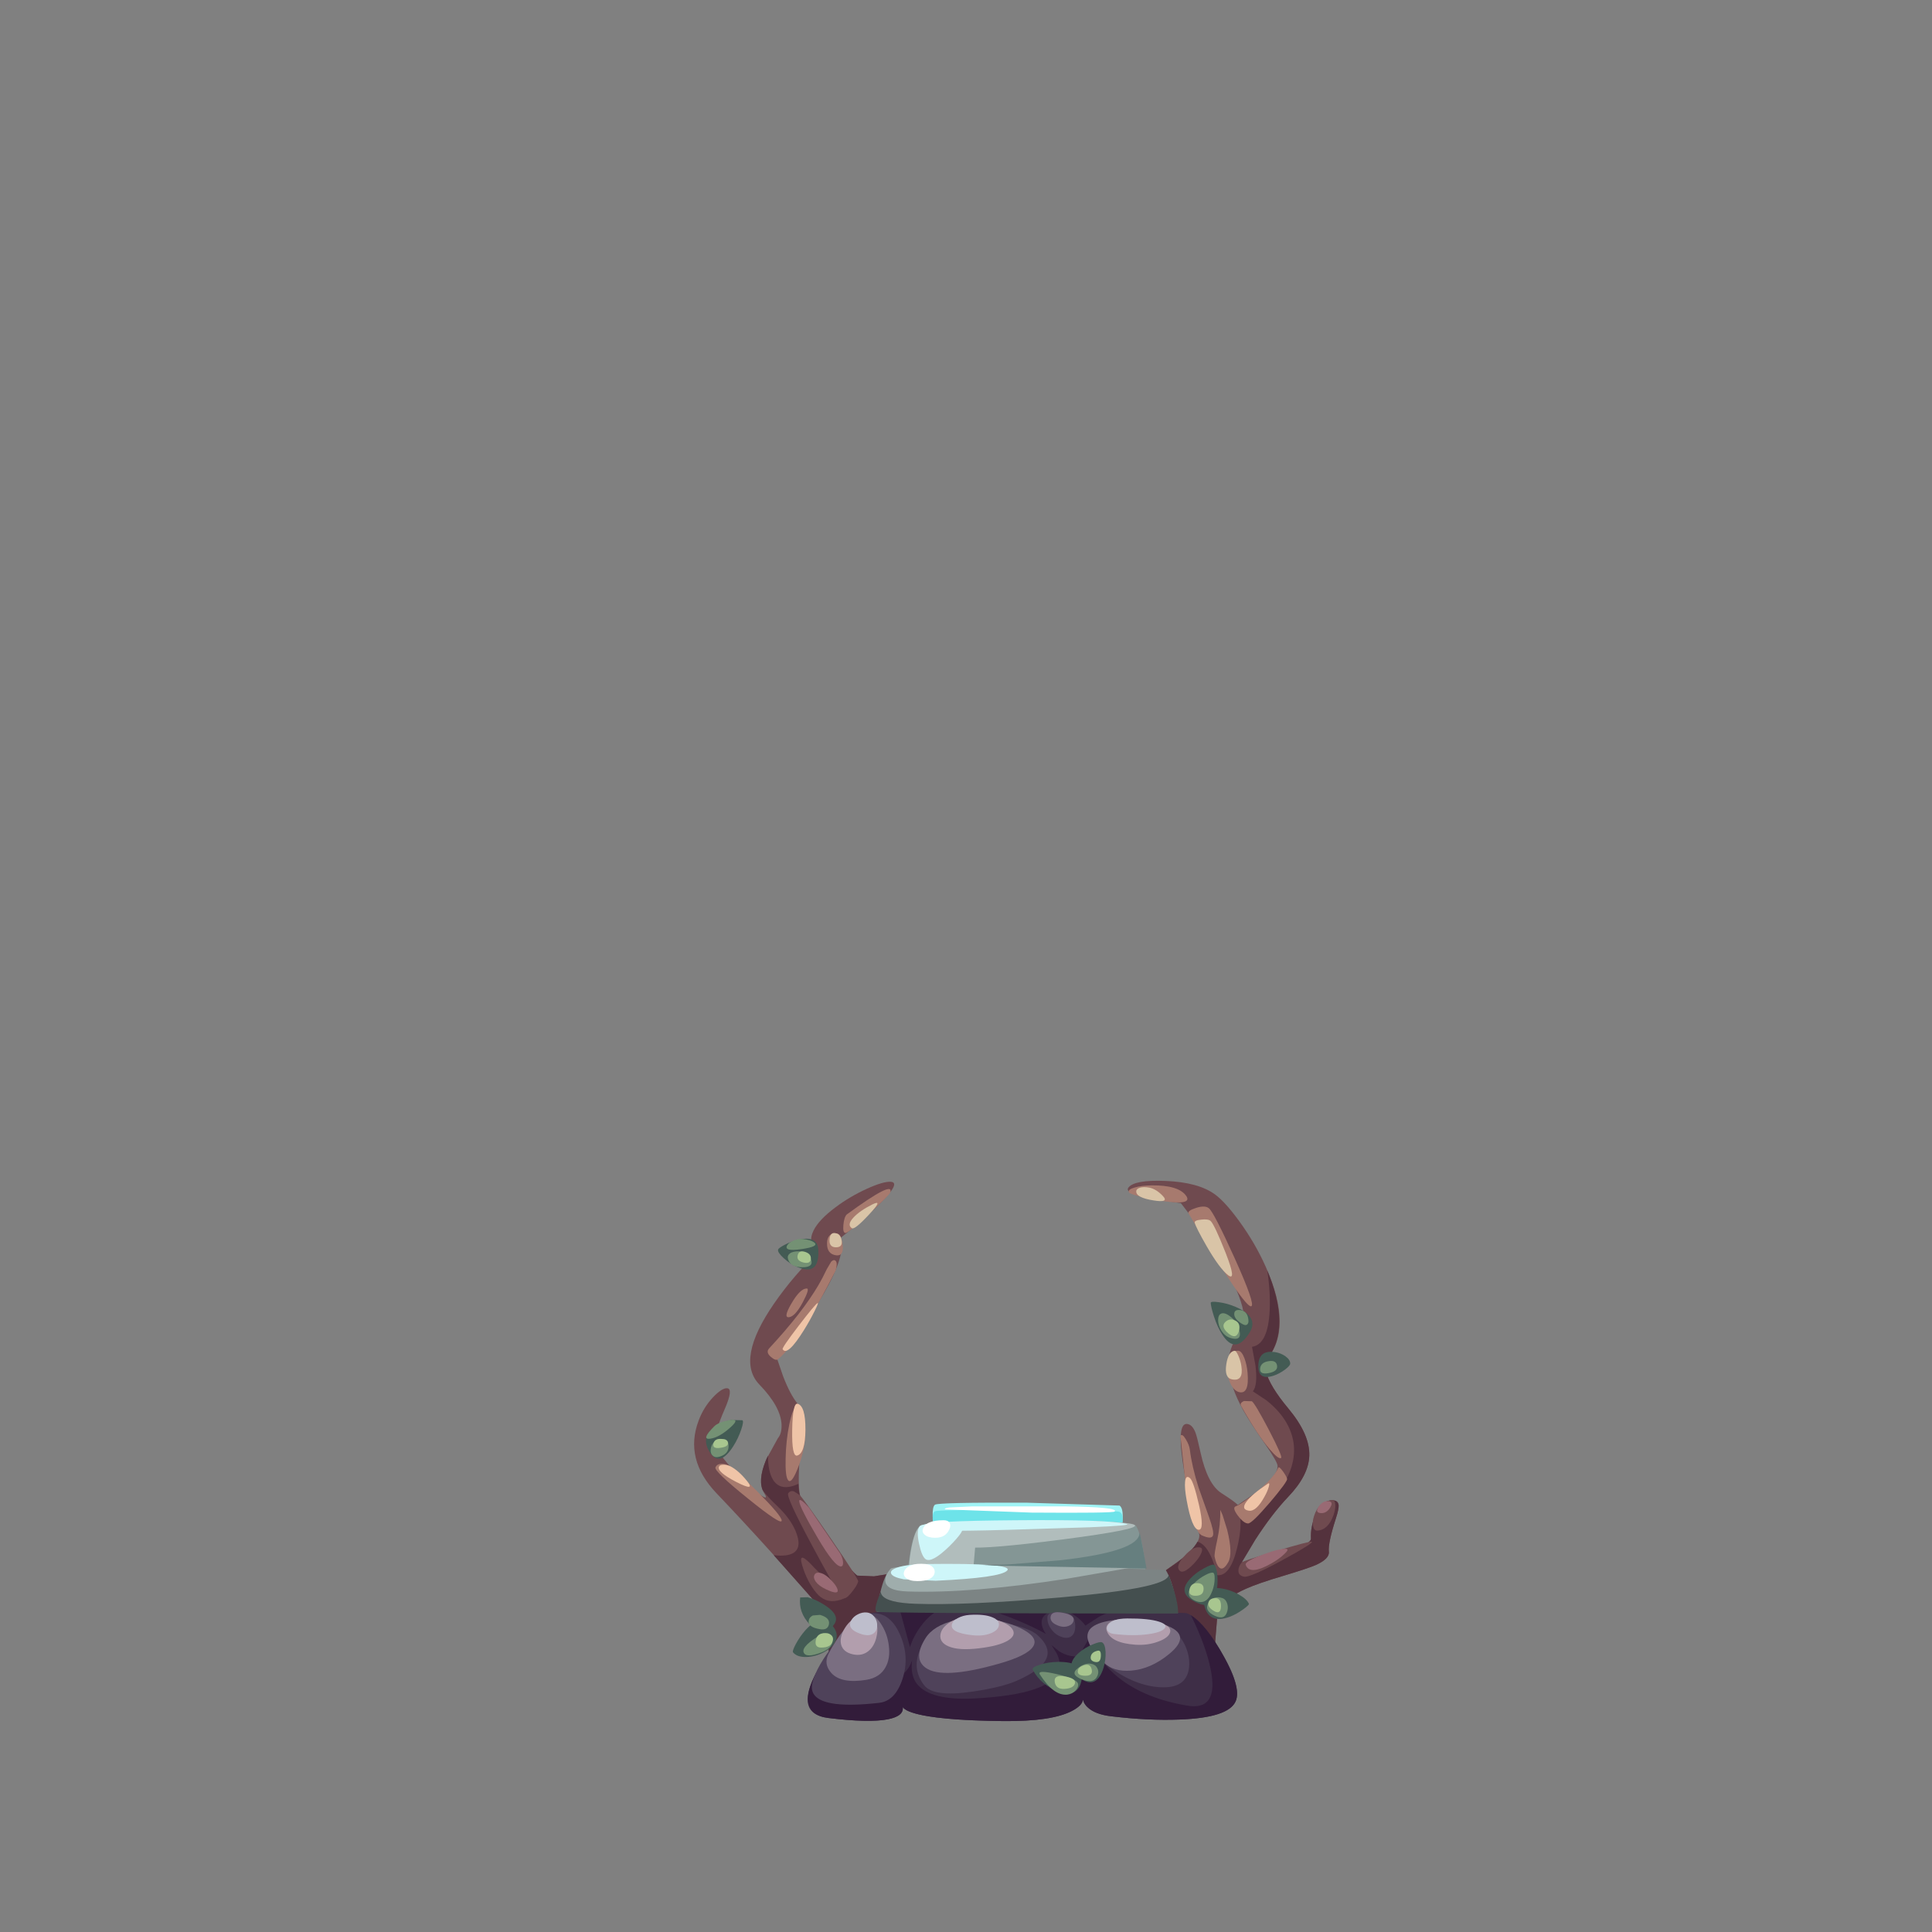 
<svg xmlns="http://www.w3.org/2000/svg" version="1.1" xmlns:xlink="http://www.w3.org/1999/xlink" preserveAspectRatio="none" x="0px" y="0px" width="480px" height="480px" viewBox="0 0 480 480">
<rect x="0" y="0" width="480" height="480" fill="#808080" stroke="none"/>
<defs>
<g id="shape453_swf_0_Layer0_0_FILL">
<path fill="#6F4A4F" stroke="none" d="
M 68.95 -217
L 74.25 -210.1
Q 80.5 -201.65 85.15 -194 100 -169.5 93.45 -162 83.6 -150.75 95.2 -130 97.85 -125.25 104.45 -115.75 109.3 -108.75 109.45 -107 109.75 -102.95 100.9 -96.05
L 92.8 -90.55
Q 91.6 -91.9 85.95 -95.5 80.1 -99.25 77.2 -112.45 75.75 -119.05 75.1 -120.75 73.75 -124.35 71.45 -124.5 66.9 -124.8 70.4 -104.2 73.45 -86.25 76.45 -79 78 -75.25 69.65 -68.25
L 60.95 -62
Q 53.75 -45.1 67.7 -36.1 74.7 -31.6 83.1 -30.5
L 84.45 -47
Q 87.8 -51.65 96.1 -55.4 101.35 -57.75 111.85 -60.85 122.35 -64 125.5 -65.4 131.3 -68 130.95 -71 130.55 -74.6 133.95 -85.1 135.15 -88.85 135.05 -90.4 134.85 -92.5 132.45 -92.5 127.8 -92.5 125.25 -86.2 123.2 -81.25 123.45 -76.5 123.6 -73.75 109.05 -69.85
L 94.45 -66.5 100.1 -75.95
Q 107.1 -86.8 113.95 -94 122.5 -102.95 122.75 -111.2 123.05 -120.1 113.95 -131 106.15 -140.35 104.5 -146.6 104 -148.55 104.2 -150
L 104.45 -151
Q 116.25 -164.1 104.45 -190.45 100.1 -200.2 93.5 -209.3 87.65 -217.35 83.45 -220.5 76.45 -225.75 62.6 -226.3 49.45 -226.85 46.95 -223.5 45.1 -221 56.85 -218.75
L 68.95 -217 Z"/>
</g>

<g id="shape453_swf_0_Layer0_0_MEMBER_0_FILL">
<path fill="#54323D" stroke="none" d="
M 104.2 -150
L 104.45 -151
Q 110.45 -157.7 110.15 -168.4 109.9 -177.5 105.15 -188.75 106.5 -179.9 106.15 -172 105.45 -157.8 98.75 -156.8
L 100.2 -148.95
Q 101.2 -140.65 99.1 -138.15
L 104.7 -134.45
Q 110.9 -129.6 113.85 -123.75 123.35 -104.9 97.1 -82.8 96.15 -83.55 92.75 -89.8 95.3 -83.6 92.45 -72.3 89.5 -60.45 84.1 -61.15 83.5 -64.3 82.15 -67.6 79.5 -74.25 75.9 -75.15 73.95 -71.45 67.25 -66.35
L 60.95 -62 59.85 -59.05 67 -36.6
Q 71.45 -33.55 77.7 -31.7
L 83.1 -30.5 84.45 -47
Q 87.8 -51.65 96.1 -55.4 101.35 -57.75 111.85 -60.85 122.35 -64 125.5 -65.4 131.3 -68 130.95 -71 130.55 -74.6 133.95 -85.1 135.15 -88.85 135.05 -90.4 134.85 -92.5 132.45 -92.5 127.8 -92.5 125.25 -86.2 123.2 -81.25 123.45 -76.5 123.6 -73.75 109.05 -69.85
L 94.45 -66.5 100.1 -75.95
Q 107.1 -86.8 113.95 -94 122.5 -102.95 122.75 -111.2 123.05 -120.1 113.95 -131 106.15 -140.35 104.5 -146.6 104 -148.55 104.2 -150 Z"/>
</g>

<g id="shape453_swf_0_Layer0_0_MEMBER_1_FILL">
<path fill="#6F4A4F" stroke="none" d="
M -73.55 -202.5
Q -66.3 -208.25 -60.05 -214.05 -47.6 -225.65 -52.6 -225.95 -55.7 -226.15 -62.55 -223.05 -69.7 -219.8 -75.7 -215.3 -82.65 -210.15 -84.95 -205.55 -87.65 -200.1 -83.1 -196.45 -93.3 -186.75 -101.45 -175 -117.75 -151.4 -107.6 -140.95 -98.65 -131.7 -98.35 -124.15 -98.25 -120.4 -99.9 -118.5
L -104.6 -109.95
Q -108.7 -100.45 -105.6 -95.45 -103.8 -92.6 -106.6 -94.35 -109.2 -96 -113.65 -100.3 -125.55 -111.65 -126.25 -116.8 -126.7 -120.35 -122.15 -130.75 -118.5 -139.2 -121.1 -139.45 -123.2 -139.65 -126.85 -135.9 -130.95 -131.65 -133.1 -125.9 -139.2 -109.7 -125.6 -95.45 -104.6 -73.45 -78.1 -42.95
L -78.65 -32
Q -78.55 -20.9 -75.1 -19.95 -73 -19.4 -65.85 -26.35 -58.65 -33.4 -52.85 -41.65 -46.2 -51.15 -45.85 -56.45 -45.45 -62.85 -54.6 -61.45
L -59.65 -60.65 -66.6 -60.95
Q -68.7 -62.2 -77.8 -74.3 -87.3 -87 -90.1 -92.95 -92 -97.05 -90.45 -113.9 -89 -129.85 -91.6 -132.95 -94.7 -136.7 -97.7 -144.45
L -100.1 -151.45
Q -92.35 -160.85 -85.15 -171.9 -70.75 -194.05 -73.55 -202.5 Z"/>
</g>

<g id="shape453_swf_0_Layer0_0_MEMBER_2_FILL">
<path fill="#54323D" stroke="none" d="
M -101.95 -101.15
Q -104.05 -104.6 -104.05 -111.25 -108.25 -102.25 -106.4 -97.05 -105.35 -95.05 -99.9 -89.85 -94.8 -84.95 -92.55 -79.8 -89.6 -72.9 -93.3 -70.5 -95.95 -68.85 -101.65 -69.5
L -78.1 -42.95 -78.65 -32
Q -78.55 -20.9 -75.1 -19.95 -73 -19.4 -65.85 -26.35 -58.65 -33.4 -52.85 -41.65 -46.2 -51.15 -45.85 -56.45 -45.45 -62.85 -54.6 -61.45
L -59.65 -60.65 -66.6 -60.95
Q -68.7 -62.2 -77.8 -74.3 -87.3 -87 -90.1 -92.95 -91.15 -95.15 -91.3 -99.4 -98.75 -95.95 -101.95 -101.15 Z"/>
</g>

<g id="shape453_swf_0_Layer0_0_MEMBER_3_FILL">
<path fill="#3E2E47" stroke="none" d="
M 23.5 -4.35
Q 27.75 -6.65 27.9 -9
L 28.2 -8.1
Q 28.65 -7 29.65 -6 32.8 -2.8 39.9 -2 55.35 -0.15 68.4 -0.65 88.9 -1.4 91.9 -8.3 94.6 -14.5 85.3 -29.95 81.4 -36.35 77.4 -40.65 73.1 -45.25 70.55 -45.3 32.25 -46.35 2.15 -46.6 -57.55 -47.2 -63.45 -44.65 -65.75 -43.65 -71.45 -37.3 -77.85 -30.25 -82.1 -23.2 -94.25 -3.2 -78.75 -1.3 -61.2 0.85 -53.4 -0.85 -46.679 -2.283 -47.65 -6.3
L -47.45 -5.65
Q -46.45 -4.5 -43.35 -3.5 -33.4 -0.3 -5.45 0 15 0.2 23.5 -4.35 Z"/>
</g>

<g id="shape453_swf_0_Layer0_0_MEMBER_4_FILL">
<path fill="#A0F4F6" stroke="none" d="
M 44.25 -81.65
Q 45.25 -89 43.25 -90.3
L 4.45 -91.5
Q -32.85 -91.65 -34.1 -90.65 -35.15 -89.8 -35.05 -85.95
L -34.75 -82.3 44.25 -81.65 Z"/>
</g>

<g id="shape453_swf_0_Layer0_0_MEMBER_5_FILL">
<path fill="#6DE3E9" stroke="none" d="
M 44.25 -81.65
Q 45.25 -86.75 43.25 -87.65 41.75 -88.35 4.45 -88.5 -32.85 -88.6 -34.1 -87.9 -35.15 -87.35 -35.05 -84.65
L -34.75 -82.1 44.25 -81.65 Z"/>
</g>

<g id="shape453_swf_0_Layer0_0_MEMBER_6_FILL">
<path fill="#321C3A" stroke="none" d="
M -30.65 -47.3
L -14.3 -47.2
Q -19.35 -48.35 -23.55 -48.5 -27.35 -48.6 -30.65 -47.3
M -49.05 -47.5
L -44.55 -31
Q -43.15 -35.5 -39.85 -39.95 -35.85 -45.35 -30.65 -47.3
L -49.05 -47.5
M 48.95 -47
L 44.7 -46.8
Q 52.45 -46.85 48.95 -47
M 28.95 -40
L 34.65 -43.7
Q 39.65 -46.25 44.7 -46.8
L -14.3 -47.2
Q -7.75 -45.65 0.25 -42.3 7.35 -39.35 12.45 -36.5 11.1 -38.25 10.7 -40.3 9.95 -44.45 14.95 -46 19.95 -47.55 24.95 -43.95 27.45 -42.1 28.95 -40 Z"/>
</g>

<g id="shape453_swf_0_Layer0_0_MEMBER_7_FILL">
<path fill="#321C3A" stroke="none" d="
M 32.1 -31.55
L 30.75 -35.15 26.1 -27.15
Q 21.95 -26.75 17.95 -29.25
L 14.75 -31.8 14.3 -32.5 16.85 -28.5
Q 18.9 -24.45 17.8 -21.15 14.4 -11.2 -17.25 -9.5 -35.95 -8.5 -41.6 -15.55 -44.5 -19.2 -43.65 -25.55 -47.1 -14.5 -65.15 -16.4 -70.8 -17 -77.25 -18.8
L -82.55 -20.5 -83.8 -20.3
Q -87.9 -12.6 -87.2 -7.85 -86.35 -2.25 -78.75 -1.3 -62 0.75 -54.1 -0.7 -47.05 -2 -47.6 -5.9 -46.4 -3.9 -39.3 -2.45 -28.3 -0.25 -5.45 0 15 0.2 23.5 -4.35 27.75 -6.65 27.9 -9
L 28.2 -8.1
Q 28.65 -7 29.65 -6 32.8 -2.8 39.9 -2 55.35 -0.15 68.4 -0.65 88.9 -1.4 91.9 -8.3 94.3 -13.8 86.8 -27.3 79.65 -40.3 73.15 -44.35 79.35 -31.8 81.4 -21.85 85.05 -4.15 71.45 -6.5 49.1 -10.3 37.7 -23.1 34.1 -27.1 32.1 -31.55 Z"/>
</g>

<g id="shape453_swf_0_Layer0_0_MEMBER_8_FILL">
<path fill="#849695" stroke="none" d="
M 53.35 -70.45
Q 52.2 -78.25 50.25 -81.65 48.75 -84.2 5.05 -83.95 -38.7 -83.75 -40.95 -81.2 -42.95 -78.95 -44.4 -71.15
L -45.45 -63.8 54.05 -63.3
Q 53.9 -66.55 53.35 -70.45 Z"/>
</g>

<g id="shape453_swf_0_Layer0_0_MEMBER_9_FILL">
<path fill="#7C8484" stroke="none" d="
M 66.55 -52.1
Q 64.9 -59.65 62.6 -63.3
L 6.1 -65.35
Q -50.15 -66.15 -52.7 -63.8 -55.25 -61.45 -57.1 -53.4 -58.05 -49.35 -58.45 -45.8
L 67.7 -45.3 66.55 -52.1 Z"/>
</g>

<g id="shape453_swf_0_Layer0_0_MEMBER_10_FILL">
<path fill="#9FADAC" stroke="none" d="
M 21.25 -59.65
L 51.85 -64.95
Q 49.65 -64.65 -0.65 -65.1 -51.1 -65.55 -52.7 -63.8
L -53.75 -62.4
Q -54.8 -60.7 -54.9 -59.25 -55.15 -54.6 -45.45 -54.3 -18.75 -53.45 21.25 -59.65 Z"/>
</g>

<g id="shape453_swf_0_Layer0_0_MEMBER_11_FILL">
<path fill="#444F4F" stroke="none" d="
M 65.9 -55.35
L 63.75 -61.5
Q 64.85 -55.8 18.4 -51.8 -21.35 -48.4 -42.25 -49.15 -53.9 -49.55 -56.25 -52.7 -56.8 -53.45 -56.75 -54.3
L -58.2 -50.55
Q -59.65 -46.15 -58.45 -45.8 -57 -45.35 5.5 -45.15 67.75 -44.95 67.75 -45.15 67.95 -48.5 65.9 -55.35 Z"/>
</g>

<g id="shape453_swf_0_Layer0_0_MEMBER_12_FILL">
<path fill="#B1BDBC" stroke="none" d="
M 49.6 -82.15
Q 47 -84.1 4.2 -83.95 -38.75 -83.85 -40.45 -81.65
L -40.85 -80.65
Q -41 -79.35 -39.8 -78.2 -35.95 -74.4 -20.1 -72.8 -12.25 -72 19.75 -76.15 52 -80.35 49.6 -82.15 Z"/>
</g>

<g id="shape453_swf_0_Layer0_0_MEMBER_13_FILL">
<path fill="#CEF6F9" stroke="none" d="
M 30.7 -81.2
Q 49.2 -81.95 46.05 -82.65 38 -84.5 -0.15 -84.15 -38.1 -83.85 -38.45 -82.15 -38.85 -80.2 -30.1 -79.85 -23.4 -79.55 -2.95 -80.15
L 30.7 -81.2 Z"/>
</g>

<g id="shape453_swf_0_Layer0_0_MEMBER_14_FILL">
<path fill="#B1BDBC" stroke="none" d="
M -16.95 -76.15
Q -18.95 -78.15 -27.95 -80.3 -35.8 -82.15 -38.95 -82.15 -41.95 -82.15 -43.75 -73.6 -44.95 -67.7 -44.95 -63.65 -44.95 -62.5 -32.55 -63.45
L -17.95 -64.65 -16.95 -76.15 Z"/>
</g>

<g id="shape453_swf_0_Layer0_0_MEMBER_15_FILL">
<path fill="#CEF6F9" stroke="none" d="
M -28.15 -73.15
Q -21 -80.2 -22.6 -81.8 -24 -83.2 -31.9 -82.9 -39.55 -82.65 -40.45 -81.65 -41.95 -79.9 -40.75 -74.3 -39.6 -68.9 -37.95 -67.8 -35.4 -66.15 -28.15 -73.15 Z"/>
</g>

<g id="shape453_swf_0_Layer0_0_MEMBER_16_FILL">
<path fill="#FFFFFF" stroke="none" d="
M -27.9 -83
Q -28.55 -84.15 -30.45 -84.15 -38 -84.15 -39.15 -80.45 -39.6 -79 -38.25 -77.95 -36.8 -76.8 -33.95 -76.8 -29.55 -76.8 -28 -80.45 -27.35 -81.95 -27.9 -83 Z"/>
</g>

<g id="shape453_swf_0_Layer0_0_MEMBER_17_FILL">
<path fill="#CEF6F9" stroke="none" d="
M -3.8 -63.1
Q -0.95 -66.3 -38.05 -65.8 -45.5 -65.7 -49.5 -64.45 -53.1 -63.3 -52.45 -61.8 -51.8 -60.3 -47.15 -59.4
L -33.75 -58.8
Q -6.5 -60.05 -3.8 -63.1 Z"/>
</g>

<g id="shape453_swf_0_Layer0_0_MEMBER_18_FILL">
<path fill="#FFFFFF" stroke="none" d="
M -34.95 -64.45
Q -36 -65.6 -38.05 -65.8 -41.7 -66.2 -44.25 -65.2 -46.45 -64.3 -47 -62.65 -47.55 -61.1 -46.2 -59.95 -44.65 -58.65 -41.45 -58.65 -35.1 -58.65 -34.25 -62 -33.95 -63.35 -34.95 -64.45 Z"/>
</g>

<g id="shape453_swf_0_Layer0_0_MEMBER_19_FILL">
<path fill="#FFFFFF" stroke="none" d="
M 41.2 -87.8
Q 43.1 -89.65 20.55 -89.95
L -18.5 -89.95 -28.05 -89.5
Q -30.5 -89.15 -29.8 -88.7
L 6.4 -87.35
Q 40.5 -87.1 41.2 -87.8 Z"/>
</g>

<g id="shape453_swf_0_Layer0_0_MEMBER_20_FILL">
<path fill="#4F425A" stroke="none" d="
M -58.95 -45.15
Q -63.75 -45.5 -67.6 -42
L -75.5 -33.25
Q -83.75 -23.05 -85.45 -16 -87.15 -8.65 -75.7 -7.2 -68.9 -6.35 -57.45 -7.65 -50.75 -8.4 -47.7 -17.6 -44.6 -27.05 -48.75 -36.3 -52.5 -44.7 -58.95 -45.15 Z"/>
</g>

<g id="shape453_swf_0_Layer0_0_MEMBER_21_FILL">
<path fill="#4F425A" stroke="none" d="
M 11.95 -25
Q 15.35 -30.2 8.9 -36 4.95 -39.55 -7 -41.3 -21.55 -43.5 -32.1 -38.65 -38.05 -35.9 -40.65 -29.15 -43.6 -21.45 -38.6 -15 -34.7 -9.95 -18.4 -12.35 -5.65 -14.2 0.75 -17.15 9.4 -21.1 11.95 -25 Z"/>
</g>

<g id="shape453_swf_0_Layer0_0_MEMBER_22_FILL">
<path fill="#4F425A" stroke="none" d="
M 30.55 -38
Q 28.2 -30 40.15 -21.8 51.3 -14.15 61.75 -14.15 72.15 -14.15 72.45 -23.7 72.55 -27.6 70.75 -31.6 68.9 -35.6 65.9 -38 60.35 -42.35 45.65 -41.7 39.75 -41.45 35.4 -40.4 30.95 -39.35 30.55 -38 Z"/>
</g>

<g id="shape453_swf_0_Layer0_0_MEMBER_23_FILL">
<path fill="#4F425A" stroke="none" d="
M 18.5 -45.6
Q 13.2 -45.9 13.05 -43.65 12.85 -40.65 14.95 -38.1 16.85 -35.8 19.5 -35.1 22.15 -34.4 23.6 -36.05 25.25 -37.95 24.4 -42.3 23.8 -45.3 18.5 -45.6 Z"/>
</g>

<g id="shape453_swf_0_Layer0_0_MEMBER_24_FILL">
<path fill="#7A6E81" stroke="none" d="
M -56.35 -40.2
Q -58.75 -44.15 -61.45 -44.65 -66.15 -45.5 -72.1 -38.35 -75.9 -33.75 -78.75 -28 -80.8 -23.85 -77.5 -20.15 -73.35 -15.55 -62.75 -17.3 -57.15 -18.25 -54.8 -22.55 -52.75 -26.2 -53.4 -31.5 -53.95 -36.3 -56.35 -40.2 Z"/>
</g>

<g id="shape453_swf_0_Layer0_0_MEMBER_25_FILL">
<path fill="#7A6E81" stroke="none" d="
M 7.1 -31.35
Q 9.05 -34.55 4.05 -37.65 -0.05 -40.25 -7.25 -42 -13.85 -43.6 -17.45 -43.3 -21.25 -43.3 -25.75 -42.2 -34.75 -40.05 -38.1 -34.65 -43.35 -26.2 -38 -22.35 -31.05 -17.3 -7.45 -24 4.8 -27.45 7.1 -31.35 Z"/>
</g>

<g id="shape453_swf_0_Layer0_0_MEMBER_26_FILL">
<path fill="#7A6E81" stroke="none" d="
M 29.8 -35.65
Q 29.7 -31.5 36.55 -24.65 40.65 -20.55 48.15 -21.15 56.3 -21.8 63.9 -28 74.05 -36.2 62.4 -40.25 53.95 -43.2 44.55 -42.65 29.95 -41.75 29.8 -35.65 Z"/>
</g>

<g id="shape453_swf_0_Layer0_0_MEMBER_27_FILL">
<path fill="#B29EAD" stroke="none" d="
M -7.15 -42
Q -11.95 -43.7 -18.45 -43.8 -23.75 -43.9 -27.75 -41.45 -31.4 -39.15 -31.8 -36.15 -32.2 -33 -28.5 -31.35 -24.15 -29.45 -15.6 -30.5 -7.2 -31.5 -3.5 -33.75 -0.25 -35.75 -1.4 -38.1 -2.55 -40.4 -7.15 -42 Z"/>
</g>

<g id="shape453_swf_0_Layer0_0_MEMBER_28_FILL">
<path fill="#B29EAD" stroke="none" d="
M 38.9 -41.1
Q 37.2 -39.65 37.95 -37.65 39.75 -32.7 49.9 -32 55 -31.65 59.45 -33.3 63.7 -34.85 64.4 -37.1 65.2 -39.5 60.8 -41 55.6 -42.75 44.55 -42.65 40.7 -42.6 38.9 -41.1 Z"/>
</g>

<g id="shape453_swf_0_Layer0_0_MEMBER_29_FILL">
<path fill="#B29EAD" stroke="none" d="
M -61.45 -44.65
Q -64.55 -45.3 -67.75 -43.2 -70.75 -41.2 -72.4 -37.95 -74.1 -34.6 -73.35 -31.9 -72.45 -28.9 -68.6 -28 -64.75 -27.1 -62 -29.3 -59.65 -31.2 -58.7 -34.75 -57.8 -38.1 -58.55 -41 -59.3 -44.05 -61.45 -44.65 Z"/>
</g>

<g id="shape453_swf_0_Layer0_0_MEMBER_30_FILL">
<path fill="#BEBECC" stroke="none" d="
M -9.95 -43.45
Q -13.3 -44.9 -19.6 -44.5 -22.35 -44.3 -24.5 -43.15 -26.6 -42.05 -26.95 -40.6 -27.95 -37.05 -18.6 -36 -13.85 -35.45 -10.55 -36.85 -7.55 -38.1 -7.3 -40.15 -7 -42.2 -9.95 -43.45 Z"/>
</g>

<g id="shape453_swf_0_Layer0_0_MEMBER_31_FILL">
<path fill="#BEBECC" stroke="none" d="
M 38.2 -39.9
Q 37.6 -38.75 38.3 -37.75 39.05 -36.7 40.9 -36.5 49 -35.55 55.2 -36.4 60.7 -37.15 62.1 -38.8 63.55 -40.45 59.8 -41.65 55.5 -43.05 46.4 -43 39.8 -42.95 38.2 -39.9 Z"/>
</g>

<g id="shape453_swf_0_Layer0_0_MEMBER_32_FILL">
<path fill="#BEBECC" stroke="none" d="
M -59.3 -43.4
Q -60.55 -45.3 -62.65 -45.5 -64.45 -45.7 -66.35 -44.75 -68.25 -43.8 -69.1 -42.3 -71.25 -38.55 -65.1 -36.5 -61.95 -35.45 -60.1 -36.55 -58.5 -37.5 -58.3 -39.65 -58.15 -41.7 -59.3 -43.4 Z"/>
</g>

<g id="shape453_swf_0_Layer0_0_MEMBER_33_FILL">
<path fill="#435B54" stroke="none" d="
M 9.8 -23.6
Q 6.35 -22.5 6.9 -21.5 10.4 -14.95 17.9 -12.35 26.05 -9.6 27.4 -17.5 28.7 -25 17.4 -24.8 13.25 -24.75 9.8 -23.6 Z"/>
</g>

<g id="shape453_swf_0_Layer0_0_MEMBER_34_FILL">
<path fill="#435B54" stroke="none" d="
M 37.4 -29
Q 37.2 -32.35 35.9 -33 35.05 -33.4 31.95 -32.1 28.6 -30.7 26.2 -28.6 19.35 -22.6 27.4 -17.5 33.75 -13.5 36.55 -22.35 37.55 -25.7 37.4 -29 Z"/>
</g>

<g id="shape453_swf_0_Layer0_0_MEMBER_35_FILL">
<path fill="#749174" stroke="none" d="
M 25.65 -22.05
Q 22.45 -19.5 27.4 -17.5 32.65 -15.4 34.1 -19.25 34.65 -20.75 33.95 -22.15 33.2 -23.65 31.4 -24 28.7 -24.55 25.65 -22.05 Z"/>
</g>

<g id="shape453_swf_0_Layer0_0_MEMBER_36_FILL">
<path fill="#749174" stroke="none" d="
M 17.05 -19.65
Q 8.5 -21.65 9.9 -19.5 15.75 -10.4 21.45 -11.1 23.55 -11.4 24.9 -12.9 26.1 -14.25 25.9 -15.5 25.55 -17.7 17.05 -19.65 Z"/>
</g>

<g id="shape453_swf_0_Layer0_0_MEMBER_37_FILL">
<path fill="#A8C68F" stroke="none" d="
M 34.15 -29.5
Q 31.55 -28.95 31.2 -27.05 30.85 -25.15 33.15 -24.75 35.25 -24.4 35.4 -27.05 35.6 -29.8 34.15 -29.5 Z"/>
</g>

<g id="shape453_swf_0_Layer0_0_MEMBER_38_FILL">
<path fill="#A8C68F" stroke="none" d="
M 24.55 -15.75
Q 25.2 -17.9 20.15 -18.75 15.65 -19.5 16.1 -16.4 16.6 -13.3 20.15 -13.5 23.95 -13.7 24.55 -15.75 Z"/>
</g>

<g id="shape453_swf_0_Layer0_0_MEMBER_39_FILL">
<path fill="#435B54" stroke="none" d="
M -87.4 -51.9
L -90.55 -51.8
Q -91.35 -45.55 -86.5 -40.45 -81.4 -35.1 -76.9 -39.8 -72.75 -44.2 -81.25 -49.2 -84.3 -51.05 -87.4 -51.9 Z"/>
</g>

<g id="shape453_swf_0_Layer0_0_MEMBER_40_FILL">
<path fill="#435B54" stroke="none" d="
M -93.55 -28.8
Q -91.85 -26.75 -87.95 -26.85 -84.25 -26.95 -80.7 -28.8 -77 -30.75 -75.75 -33.5 -74.3 -36.65 -76.9 -39.8 -81.6 -45.55 -88.35 -38.1 -90.65 -35.5 -92.4 -32.25 -93.95 -29.3 -93.55 -28.8 Z"/>
</g>

<g id="shape453_swf_0_Layer0_0_MEMBER_41_FILL">
<path fill="#435B54" stroke="none" d="
M -125.4 -123.9
Q -132.65 -119.55 -128.5 -112.75 -124.4 -106.05 -118.55 -115.2 -116.5 -118.45 -115.25 -122.15 -114.05 -125.7 -114.8 -126.05
L -119.4 -126.15
Q -122.7 -125.5 -125.4 -123.9 Z"/>
</g>

<g id="shape453_swf_0_Layer0_0_MEMBER_42_FILL">
<path fill="#435B54" stroke="none" d="
M -91.35 -201.65
Q -94.25 -201 -97.05 -199.55 -99.65 -198.2 -99.8 -197.5 -100.1 -196.35 -97.4 -193.9 -94.6 -191.35 -91.4 -190.1 -82.5 -186.55 -82.95 -197.25 -83.15 -203.55 -91.35 -201.65 Z"/>
</g>

<g id="shape453_swf_0_Layer0_0_MEMBER_43_FILL">
<path fill="#6F4A4F" stroke="none" d="
M -95.55 -95.5
Q -96.65 -94.2 -85.8 -74 -75.75 -55.25 -73.3 -52 -72 -50.25 -69.15 -53.75 -66.65 -56.8 -66.25 -58.5 -66 -59.4 -77.9 -76.75 -89.7 -94 -90.9 -94.8
L -93 -96.15
Q -94.5 -96.8 -95.55 -95.5 Z"/>
</g>

<g id="shape453_swf_0_Layer0_0_MEMBER_44_FILL">
<path fill="#A77A6E" stroke="none" d="
M -95.55 -100.85
Q -94 -99.1 -90.9 -107.65 -87.55 -116.95 -88.6 -125.35 -89.55 -132.85 -91.75 -132.15 -93.65 -131.55 -95.15 -124.15 -96.5 -117.45 -96.65 -110 -96.85 -102.3 -95.55 -100.85 Z"/>
</g>

<g id="shape453_swf_0_Layer0_0_MEMBER_45_FILL">
<path fill="#A77A6E" stroke="none" d="
M -77.55 -192.5
L -79.4 -189.35
Q -81.2 -185.55 -82.85 -182.75 -89.6 -171.2 -103.55 -156.15 -105.05 -154.55 -102.9 -152.65 -100.75 -150.75 -99.75 -151.65 -90.45 -159.6 -75.7 -188.75 -74.85 -191.7 -75.6 -192.7 -76.3 -193.65 -77.55 -192.5 Z"/>
</g>

<g id="shape453_swf_0_Layer0_0_MEMBER_46_FILL">
<path fill="#A77A6E" stroke="none" d="
M -52.8 -221.5
Q -51.15 -226.8 -71.05 -212.25 -72.15 -211.15 -72.45 -207.85 -72.75 -204.5 -71.55 -204.5 -70.4 -204.5 -61.7 -212.5 -53.15 -220.4 -52.8 -221.5 Z"/>
</g>

<g id="shape453_swf_0_Layer0_0_MEMBER_47_FILL">
<path fill="#A77A6E" stroke="none" d="
M -72.75 -199.4
Q -73.3 -204.15 -75.25 -204.3 -79.25 -204.6 -79.3 -200.15 -79.35 -195.7 -75.55 -195.15 -72.25 -194.7 -72.75 -199.4 Z"/>
</g>

<g id="shape453_swf_0_Layer0_0_MEMBER_48_FILL">
<path fill="#A77A6E" stroke="none" d="
M -123.65 -107.8
Q -125.5 -107.7 -126.05 -106.25 -126.65 -104.7 -112.45 -93.25 -98.3 -81.8 -98.3 -84 -98.3 -85.95 -108.45 -96.15 -117.95 -105.65 -119.8 -106.75 -121.9 -107.9 -123.65 -107.8 Z"/>
</g>

<g id="shape453_swf_0_Layer0_0_MEMBER_49_FILL">
<path fill="#EFC4A7" stroke="none" d="
M -91.6 -132.95
Q -93.7 -133.55 -93.9 -122.05 -94.1 -110.6 -91.8 -111.25 -88.45 -112.2 -88.35 -122.1 -88.3 -131.95 -91.6 -132.95 Z"/>
</g>

<g id="shape453_swf_0_Layer0_0_MEMBER_50_FILL">
<path fill="#996A74" stroke="none" d="
M -90.95 -92.05
Q -90.75 -89.55 -83.25 -76.8 -76.05 -64.55 -73.4 -64.8 -72.45 -64.9 -72.6 -66.7 -72.75 -68.45 -73.8 -70.25
L -86.9 -89.5
Q -91.1 -94 -90.95 -92.05 Z"/>
</g>

<g id="shape453_swf_0_Layer0_0_MEMBER_51_FILL">
<path fill="#D9C4A7" stroke="none" d="
M -73.15 -201.15
Q -73.5 -203.75 -75.25 -204.3 -78 -205.2 -78.25 -201.85 -78.5 -198.5 -75.55 -198.5 -72.8 -198.5 -73.15 -201.15 Z"/>
</g>

<g id="shape453_swf_0_Layer0_0_MEMBER_52_FILL">
<path fill="#EFC4A7" stroke="none" d="
M -97.9 -155.8
Q -95.95 -152.6 -88.95 -163.85 -86.5 -167.8 -84.55 -171.7 -82.7 -175.4 -83.25 -175.15 -84.3 -174.65 -91.25 -165.55 -98.25 -156.4 -97.9 -155.8 Z"/>
</g>

<g id="shape453_swf_0_Layer0_0_MEMBER_53_FILL">
<path fill="#6F4A4F" stroke="none" d="
M -89.7 -65.2
Q -87.6 -58.3 -83.8 -53.75 -80.2 -49.35 -74.9 -50.5 -72.25 -51.05 -70.3 -52.5
L -76.65 -57.45
Q -82.75 -62.15 -84.55 -64.15 -91.8 -72.2 -89.7 -65.2 Z"/>
</g>

<g id="shape453_swf_0_Layer0_0_MEMBER_54_FILL">
<path fill="#749174" stroke="none" d="
M -89.1 -28.8
Q -88.15 -26.25 -81.55 -28.8 -76.4 -30.85 -77.25 -34.6 -77.55 -36 -78.65 -36.7
L -80.9 -36.8
Q -90.15 -31.5 -89.1 -28.8 Z"/>
</g>

<g id="shape453_swf_0_Layer0_0_MEMBER_55_FILL">
<path fill="#749174" stroke="none" d="
M -86.9 -42.45
Q -87.75 -39.4 -82.25 -38.5 -79 -37.95 -78.5 -40.6 -78 -43.3 -82.25 -44.5
L -85.25 -44.25
Q -86.55 -43.6 -86.9 -42.45 Z"/>
</g>

<g id="shape453_swf_0_Layer0_0_MEMBER_56_FILL">
<path fill="#749174" stroke="none" d="
M -127.2 -111.2
Q -126.1 -110.2 -124.25 -110.8 -120.55 -111.95 -120.55 -115.15 -120.55 -118.3 -122.9 -118.15 -127.7 -117.9 -128.05 -113.7 -128.2 -112.1 -127.2 -111.2 Z"/>
</g>

<g id="shape453_swf_0_Layer0_0_MEMBER_57_FILL">
<path fill="#749174" stroke="none" d="
M -95.65 -193.6
Q -94.7 -190.15 -89.55 -190.15 -84.8 -190.15 -86 -193.4 -87.15 -196.65 -90.9 -196.8 -93.65 -196.9 -94.9 -195.9 -96.05 -195 -95.65 -193.6 Z"/>
</g>

<g id="shape453_swf_0_Layer0_0_MEMBER_58_FILL">
<path fill="#A8C68F" stroke="none" d="
M -84.05 -33.65
Q -84.45 -30.85 -81.9 -30.8 -77.2 -30.75 -76.8 -34.05 -76.65 -35.35 -77.7 -36.15 -78.85 -37.05 -80.9 -36.8 -83.6 -36.5 -84.05 -33.65 Z"/>
</g>

<g id="shape453_swf_0_Layer0_0_MEMBER_59_FILL">
<path fill="#A8C68F" stroke="none" d="
M -86.1 -193.5
Q -85.8 -195.6 -88.25 -196.5 -91 -197.5 -91.6 -195.2 -92.2 -192.9 -89.25 -192.15 -86.35 -191.45 -86.1 -193.5 Z"/>
</g>

<g id="shape453_swf_0_Layer0_0_MEMBER_60_FILL">
<path fill="#749174" stroke="none" d="
M -84.55 -200.4
Q -86.1 -201.7 -89.7 -202 -91.55 -202.1 -93.5 -201.25 -95.3 -200.45 -95.95 -199.4 -97.65 -196.6 -89.95 -197.75 -82.7 -198.8 -84.55 -200.4 Z"/>
</g>

<g id="shape453_swf_0_Layer0_0_MEMBER_61_FILL">
<path fill="#749174" stroke="none" d="
M -126.55 -123.5
Q -132.25 -117.8 -128.3 -118.3 -124.4 -118.8 -119.55 -123.25 -115.55 -126.9 -120.15 -126.1 -124.8 -125.25 -126.55 -123.5 Z"/>
</g>

<g id="shape453_swf_0_Layer0_0_MEMBER_62_FILL">
<path fill="#EFC4A7" stroke="none" d="
M -122.8 -107.4
Q -124.3 -107.35 -124.6 -106.55 -125.4 -104.35 -117.25 -100.15 -109.15 -96 -112.75 -100.5 -116.35 -105 -119.8 -106.75 -121.3 -107.45 -122.8 -107.4 Z"/>
</g>

<g id="shape453_swf_0_Layer0_0_MEMBER_63_FILL">
<path fill="#D9C4A7" stroke="none" d="
M -68.9 -206.5
Q -67.75 -205.7 -61.55 -212.4 -55.55 -218.8 -60.25 -216.5 -65.55 -213.85 -68.2 -211 -71.05 -207.95 -68.9 -206.5 Z"/>
</g>

<g id="shape453_swf_0_Layer0_0_MEMBER_64_FILL">
<path fill="#A8C68F" stroke="none" d="
M -126.9 -116.3
Q -127.45 -113.95 -123.9 -114.5 -120.7 -114.95 -120.8 -116.45 -120.85 -117.85 -122.9 -118.15 -126.35 -118.65 -126.9 -116.3 Z"/>
</g>

<g id="shape453_swf_0_Layer0_0_MEMBER_65_FILL">
<path fill="#A8C68F" stroke="none" d="
M 25.75 -20.85
Q 25.65 -19 28.95 -19 32.15 -19 31.6 -21.55 31.1 -24.1 28.7 -23.5 25.8 -22.7 25.75 -20.85 Z"/>
</g>

<g id="shape453_swf_0_Layer0_0_MEMBER_66_FILL">
<path fill="#996A74" stroke="none" d="
M -84.6 -61.2
Q -85.15 -60 -84.05 -58.45 -82.75 -56.65 -79.8 -55.25 -74.2 -52.6 -74.9 -55.15 -75.5 -57.15 -78.55 -60 -80.65 -61.9 -82.45 -62.15 -84.1 -62.35 -84.6 -61.2 Z"/>
</g>

<g id="shape453_swf_0_Layer0_0_MEMBER_67_FILL">
<path fill="#7A6E81" stroke="none" d="
M 23.8 -41.5
Q 25.1 -44.55 18.75 -45.5 14.65 -46.1 14.35 -43.6 14.1 -41.1 18.1 -39.8 20 -39.2 21.7 -39.8 23.3 -40.35 23.8 -41.5 Z"/>
</g>

<g id="shape453_swf_0_Layer0_0_MEMBER_68_FILL">
<path fill="#A77A6E" stroke="none" d="
M -89.45 -175.5
Q -86.4 -181.25 -87.8 -181.25 -90.55 -181.25 -94.2 -175 -97.9 -168.7 -95.05 -169.25 -92.55 -169.7 -89.45 -175.5 Z"/>
</g>

<g id="shape453_swf_0_Layer0_0_MEMBER_69_FILL">
<path fill="#667F7F" stroke="none" d="
M 53.1 -72
Q 51.65 -79.8 51.6 -78.65 51.2 -71.1 18.6 -67.4
L -3.8 -65.6 -13.95 -65.2 54.55 -63.95 53.1 -72 Z"/>
</g>

<g id="shape453_swf_0_Layer0_0_MEMBER_70_FILL">
<path fill="#435B54" stroke="none" d="
M 84.8 -175.5
Q 81.35 -176 81.45 -175.15 81.6 -173.3 82.8 -169.55 84.3 -164.95 86.25 -162 91.8 -153.2 97.75 -162.8 101.8 -169.3 91.85 -173.55 88.35 -175.05 84.8 -175.5 Z"/>
</g>

<g id="shape453_swf_0_Layer0_0_MEMBER_71_FILL">
<path fill="#435B54" stroke="none" d="
M 80.1 -54.7
Q 77.7 -52.9 78.75 -48.5 80.65 -40.45 89.4 -43.7 92.3 -44.8 95.1 -46.85 97.65 -48.7 97.45 -49.15 96.6 -51.15 93.1 -53.1 89.7 -55 86.1 -55.55 82.1 -56.2 80.1 -54.7 Z"/>
</g>

<g id="shape453_swf_0_Layer0_0_MEMBER_72_FILL">
<path fill="#435B54" stroke="none" d="
M 78.7 -64.05
Q 75.25 -62.2 73 -59.8 66.5 -53 76.75 -49.15 82.85 -46.85 84.1 -55.7 84.55 -58.95 84.1 -62.1 83.65 -65.2 82.75 -65.5 81.9 -65.8 78.7 -64.05 Z"/>
</g>

<g id="shape453_swf_0_Layer0_0_MEMBER_73_FILL">
<path fill="#435B54" stroke="none" d="
M 108.35 -154.6
Q 101.95 -155.55 101.45 -149.8 100.8 -142.45 107.75 -144.7 110.2 -145.5 112.55 -147.25 114.75 -148.9 114.75 -149.8 114.75 -151.4 112.75 -152.85 110.85 -154.2 108.35 -154.6 Z"/>
</g>

<g id="shape453_swf_0_Layer0_0_MEMBER_74_FILL">
<path fill="#A77A6E" stroke="none" d="
M 71 -118.1
Q 69.45 -120.65 68.75 -119.5
L 70.9 -99.7
Q 73.8 -79.6 77.75 -77.8 82 -75.9 82.45 -77.95 82.8 -79.6 80.8 -85.3
L 76.35 -97.9
Q 73.6 -106.55 72.7 -113.75 72.45 -115.7 71 -118.1 Z"/>
</g>

<g id="shape453_swf_0_Layer0_0_MEMBER_75_FILL">
<path fill="#A77A6E" stroke="none" d="
M 95.55 -152.1
Q 94.4 -155 93.1 -155.15 90.5 -155.4 89.2 -152.9 88.05 -150.7 88.25 -147.2 88.5 -143.85 89.85 -141.15 91.3 -138.3 93.45 -137.8 97.65 -136.9 96.9 -145.85 96.6 -149.35 95.55 -152.1 Z"/>
</g>

<g id="shape453_swf_0_Layer0_0_MEMBER_76_FILL">
<path fill="#A77A6E" stroke="none" d="
M 111.65 -104.7
Q 110.05 -106.9 109.75 -106.15 108 -102 100.65 -96 94.45 -90.95 91.95 -90 90.35 -89.4 92.8 -86.1 95.3 -82.8 97.1 -82.8 98.75 -82.8 106.25 -91.65 113.7 -100.4 113.45 -101.5 113.15 -102.65 111.65 -104.7 Z"/>
</g>

<g id="shape453_swf_0_Layer0_0_MEMBER_77_FILL">
<path fill="#A77A6E" stroke="none" d="
M 75.45 -215.05
Q 71.8 -213.9 72.1 -212.8 95.75 -172.8 98.45 -173.8 100.25 -174.5 91.5 -193.9 82.85 -213 80.75 -214.8 79.15 -216.2 75.45 -215.05 Z"/>
</g>

<g id="shape453_swf_0_Layer0_0_MEMBER_78_FILL">
<path fill="#A77A6E" stroke="none" d="
M 47.2 -221.5
Q 47.45 -220.9 51.9 -219.75 56.4 -218.55 61.15 -217.9 74.15 -216 71.1 -220.15 67.9 -224.55 56.75 -224.45 52.4 -224.4 49.55 -223.55 46.6 -222.7 47.2 -221.5 Z"/>
</g>

<g id="shape453_swf_0_Layer0_0_MEMBER_79_FILL">
<path fill="#6F4A4F" stroke="none" d="
M 108.85 -71.25
Q 94.95 -67.1 94.45 -66.5 93.1 -64.8 93.05 -63.1 93 -60.95 95.45 -60.5 97.9 -60.05 111.5 -67.45 125 -74.8 123.75 -75.15 122.8 -75.4 108.85 -71.25 Z"/>
</g>

<g id="shape453_swf_0_Layer0_0_MEMBER_80_FILL">
<path fill="#A77A6E" stroke="none" d="
M 88.75 -66.5
Q 90.85 -70.05 88.35 -80.1
L 86.4 -86.4 85.45 -88.5
Q 85.6 -82.45 84.15 -75.75 82.85 -69.9 83.1 -68.8 83.8 -65.5 84.95 -64.4 86.6 -62.75 88.75 -66.5 Z"/>
</g>

<g id="shape453_swf_0_Layer0_0_MEMBER_81_FILL">
<path fill="#A77A6E" stroke="none" d="
M 105.85 -121.95
Q 100.05 -133 98.7 -134
L 95.4 -134.1
Q 93.45 -133.25 94.2 -132 101.15 -119.7 106.15 -113.9 109.9 -109.5 110.95 -110.25 111.65 -110.8 105.85 -121.95 Z"/>
</g>

<g id="shape453_swf_0_Layer0_0_MEMBER_82_FILL">
<path fill="#6F4A4F" stroke="none" d="
M 70.6 -69.35
Q 67.15 -65.6 67.95 -63.75 69.35 -60.55 74.7 -66.3 76.75 -68.55 77.5 -70.4 78.35 -72.5 76.95 -72.75 74.15 -73.3 70.6 -69.35 Z"/>
</g>

<g id="shape453_swf_0_Layer0_0_MEMBER_83_FILL">
<path fill="#D9C4A7" stroke="none" d="
M 77.5 -210.1
Q 74.5 -209.8 74.75 -208.8 75.3 -206.7 79.75 -198.95 85.15 -189.6 88.75 -186.8 92.45 -184 87.75 -196.05 83.1 -207.8 81.45 -209.5 80.45 -210.45 77.5 -210.1 Z"/>
</g>

<g id="shape453_swf_0_Layer0_0_MEMBER_84_FILL">
<path fill="#D9C4A7" stroke="none" d="
M 61.4 -220
Q 58.65 -222.9 55.75 -223.5 53.35 -223.95 51.75 -223.45 50.25 -222.95 50.25 -221.95 50.15 -219.3 57.45 -218.15 64.2 -217.05 61.4 -220 Z"/>
</g>

<g id="shape453_swf_0_Layer0_0_MEMBER_85_FILL">
<path fill="#EFC4A7" stroke="none" d="
M 104.05 -94.15
Q 105.35 -96.5 105.8 -98.25 106.3 -100.05 105.45 -99.5 98.75 -95.1 96.45 -91.95 94 -88.65 97.45 -88.15 100.55 -87.7 104.05 -94.15 Z"/>
</g>

<g id="shape453_swf_0_Layer0_0_MEMBER_86_FILL">
<path fill="#D9C4A7" stroke="none" d="
M 93 -153.15
Q 92.1 -155.2 91.45 -155.15 88.75 -154.85 87.95 -149.3 87.15 -143.7 90.45 -143.15 95.25 -142.25 94.3 -148.7 93.95 -151.05 93 -153.15 Z"/>
</g>

<g id="shape453_swf_0_Layer0_0_MEMBER_87_FILL">
<path fill="#6F4A4F" stroke="none" d="
M 133.65 -90.6
Q 133.55 -92.55 132.45 -92.5 126.75 -92.25 124.75 -85.95 123.95 -83.5 124.35 -81.65 124.75 -79.75 126.1 -79.8 130.65 -80.05 132.9 -86.3 133.75 -88.75 133.65 -90.6 Z"/>
</g>

<g id="shape453_swf_0_Layer0_0_MEMBER_88_FILL">
<path fill="#EFC4A7" stroke="none" d="
M 72.75 -101.8
Q 71 -103.3 70.7 -100.25 70.45 -97.55 71.35 -92.6 73.6 -80.15 76.45 -80.15 78.9 -80.15 76.55 -90.5 74.25 -100.55 72.75 -101.8 Z"/>
</g>

<g id="shape453_swf_0_Layer0_0_MEMBER_89_FILL">
<path fill="#996A74" stroke="none" d="
M 131.45 -89.4
Q 133.05 -91.9 130.75 -92.15 128.45 -92.4 126.7 -89.9 125 -87.4 127.45 -87.15 129.9 -86.9 131.45 -89.4 Z"/>
</g>

<g id="shape453_swf_0_Layer0_0_MEMBER_90_FILL">
<path fill="#996A74" stroke="none" d="
M 103 -69.65
Q 95.65 -66.85 96.1 -65.5 97.65 -60.85 106.85 -66.05 110.2 -67.95 112.3 -70 114.45 -72 113.1 -72.15 110.25 -72.4 103 -69.65 Z"/>
</g>

<g id="shape453_swf_0_Layer0_0_MEMBER_91_FILL">
<path fill="#749174" stroke="none" d="
M 74.7 -57.95
Q 69.7 -52.9 74.75 -50.5 79.8 -48.1 82.2 -54.75 83.05 -57.15 83.1 -59.6 83.15 -61.95 82.45 -62.15 81.4 -62.4 79.05 -61.1 76.6 -59.8 74.7 -57.95 Z"/>
</g>

<g id="shape453_swf_0_Layer0_0_MEMBER_92_FILL">
<path fill="#749174" stroke="none" d="
M 88.45 -46.25
Q 88.85 -47.85 88.3 -49.4 87.7 -51.05 86.45 -51.5 82.5 -52.8 80.5 -49.55 78.55 -46.3 83.1 -44.15 87.5 -42.05 88.45 -46.25 Z"/>
</g>

<g id="shape453_swf_0_Layer0_0_MEMBER_93_FILL">
<path fill="#749174" stroke="none" d="
M 93.6 -163.1
Q 92.95 -166.8 90.1 -169.15 87.45 -171.35 85.9 -170.75 84.55 -170.25 84.55 -167.95 84.6 -165.7 85.9 -163.6 87.4 -161.2 89.75 -160.5 94.3 -159.15 93.6 -163.1 Z"/>
</g>

<g id="shape453_swf_0_Layer0_0_MEMBER_94_FILL">
<path fill="#749174" stroke="none" d="
M 97.25 -168.05
Q 96.9 -171.65 94.1 -172.15 91.3 -172.65 91.3 -170.55 91.3 -168.45 94.45 -166.5 95.95 -165.55 96.7 -166.15 97.4 -166.7 97.25 -168.05 Z"/>
</g>

<g id="shape453_swf_0_Layer0_0_MEMBER_95_FILL">
<path fill="#749174" stroke="none" d="
M 109.25 -148.9
Q 108.9 -151.3 105.75 -150.8 102.4 -150.3 102.15 -147.7 101.9 -145.05 105.75 -145.8 109.6 -146.5 109.25 -148.9 Z"/>
</g>

<g id="shape453_swf_0_Layer0_0_MEMBER_96_FILL">
<path fill="#A8C68F" stroke="none" d="
M 78.45 -55.15
Q 78.65 -57.8 75.75 -57.8 73.15 -57.8 72.55 -55.15 71.95 -52.5 75.1 -52.5 78.3 -52.5 78.45 -55.15 Z"/>
</g>

<g id="shape453_swf_0_Layer0_0_MEMBER_97_FILL">
<path fill="#A8C68F" stroke="none" d="
M 82.75 -46.15
Q 85.6 -44.45 85.75 -47.95 85.85 -51.5 83.45 -51.5 81 -51.5 80.5 -49.7 79.95 -47.8 82.75 -46.15 Z"/>
</g>

<g id="shape453_swf_0_Layer0_0_MEMBER_98_FILL">
<path fill="#A8C68F" stroke="none" d="
M 93.15 -163.1
Q 94.25 -166.55 91.75 -167.8 89.4 -169 87.5 -167.15 85.6 -165.25 88.75 -162.5 92.05 -159.7 93.15 -163.1 Z"/>
</g>
</defs>

<g transform="matrix( 0.593, 0, 0, 0.593, 252.5,427.6) ">
<g transform="matrix( 1, 0, 0, 1, 0,0) ">
<use xlink:href="#shape453_swf_0_Layer0_0_FILL"/>
</g>

<g transform="matrix( 1, 0, 0, 1, 0,0) ">
<use xlink:href="#shape453_swf_0_Layer0_0_MEMBER_0_FILL"/>
</g>

<g transform="matrix( 1, 0, 0, 1, 0,0) ">
<use xlink:href="#shape453_swf_0_Layer0_0_MEMBER_1_FILL"/>
</g>

<g transform="matrix( 1, 0, 0, 1, 0,0) ">
<use xlink:href="#shape453_swf_0_Layer0_0_MEMBER_2_FILL"/>
</g>

<g transform="matrix( 1, 0, 0, 1, 0,0) ">
<use xlink:href="#shape453_swf_0_Layer0_0_MEMBER_3_FILL"/>
</g>

<g transform="matrix( 1, 0, 0, 1, 0,0) ">
<use xlink:href="#shape453_swf_0_Layer0_0_MEMBER_4_FILL"/>
</g>

<g transform="matrix( 1, 0, 0, 1, 0,0) ">
<use xlink:href="#shape453_swf_0_Layer0_0_MEMBER_5_FILL"/>
</g>

<g transform="matrix( 1, 0, 0, 1, 0,0) ">
<use xlink:href="#shape453_swf_0_Layer0_0_MEMBER_6_FILL"/>
</g>

<g transform="matrix( 1, 0, 0, 1, 0,0) ">
<use xlink:href="#shape453_swf_0_Layer0_0_MEMBER_7_FILL"/>
</g>

<g transform="matrix( 1, 0, 0, 1, 0,0) ">
<use xlink:href="#shape453_swf_0_Layer0_0_MEMBER_8_FILL"/>
</g>

<g transform="matrix( 1, 0, 0, 1, 0,0) ">
<use xlink:href="#shape453_swf_0_Layer0_0_MEMBER_9_FILL"/>
</g>

<g transform="matrix( 1, 0, 0, 1, 0,0) ">
<use xlink:href="#shape453_swf_0_Layer0_0_MEMBER_10_FILL"/>
</g>

<g transform="matrix( 1, 0, 0, 1, 0,0) ">
<use xlink:href="#shape453_swf_0_Layer0_0_MEMBER_11_FILL"/>
</g>

<g transform="matrix( 1, 0, 0, 1, 0,0) ">
<use xlink:href="#shape453_swf_0_Layer0_0_MEMBER_12_FILL"/>
</g>

<g transform="matrix( 1, 0, 0, 1, 0,0) ">
<use xlink:href="#shape453_swf_0_Layer0_0_MEMBER_13_FILL"/>
</g>

<g transform="matrix( 1, 0, 0, 1, 0,0) ">
<use xlink:href="#shape453_swf_0_Layer0_0_MEMBER_14_FILL"/>
</g>

<g transform="matrix( 1, 0, 0, 1, 0,0) ">
<use xlink:href="#shape453_swf_0_Layer0_0_MEMBER_15_FILL"/>
</g>

<g transform="matrix( 1, 0, 0, 1, 0,0) ">
<use xlink:href="#shape453_swf_0_Layer0_0_MEMBER_16_FILL"/>
</g>

<g transform="matrix( 1, 0, 0, 1, 0,0) ">
<use xlink:href="#shape453_swf_0_Layer0_0_MEMBER_17_FILL"/>
</g>

<g transform="matrix( 1, 0, 0, 1, 0,0) ">
<use xlink:href="#shape453_swf_0_Layer0_0_MEMBER_18_FILL"/>
</g>

<g transform="matrix( 1, 0, 0, 1, 0,0) ">
<use xlink:href="#shape453_swf_0_Layer0_0_MEMBER_19_FILL"/>
</g>

<g transform="matrix( 1, 0, 0, 1, 0,0) ">
<use xlink:href="#shape453_swf_0_Layer0_0_MEMBER_20_FILL"/>
</g>

<g transform="matrix( 1, 0, 0, 1, 0,0) ">
<use xlink:href="#shape453_swf_0_Layer0_0_MEMBER_21_FILL"/>
</g>

<g transform="matrix( 1, 0, 0, 1, 0,0) ">
<use xlink:href="#shape453_swf_0_Layer0_0_MEMBER_22_FILL"/>
</g>

<g transform="matrix( 1, 0, 0, 1, 0,0) ">
<use xlink:href="#shape453_swf_0_Layer0_0_MEMBER_23_FILL"/>
</g>

<g transform="matrix( 1, 0, 0, 1, 0,0) ">
<use xlink:href="#shape453_swf_0_Layer0_0_MEMBER_24_FILL"/>
</g>

<g transform="matrix( 1, 0, 0, 1, 0,0) ">
<use xlink:href="#shape453_swf_0_Layer0_0_MEMBER_25_FILL"/>
</g>

<g transform="matrix( 1, 0, 0, 1, 0,0) ">
<use xlink:href="#shape453_swf_0_Layer0_0_MEMBER_26_FILL"/>
</g>

<g transform="matrix( 1, 0, 0, 1, 0,0) ">
<use xlink:href="#shape453_swf_0_Layer0_0_MEMBER_27_FILL"/>
</g>

<g transform="matrix( 1, 0, 0, 1, 0,0) ">
<use xlink:href="#shape453_swf_0_Layer0_0_MEMBER_28_FILL"/>
</g>

<g transform="matrix( 1, 0, 0, 1, 0,0) ">
<use xlink:href="#shape453_swf_0_Layer0_0_MEMBER_29_FILL"/>
</g>

<g transform="matrix( 1, 0, 0, 1, 0,0) ">
<use xlink:href="#shape453_swf_0_Layer0_0_MEMBER_30_FILL"/>
</g>

<g transform="matrix( 1, 0, 0, 1, 0,0) ">
<use xlink:href="#shape453_swf_0_Layer0_0_MEMBER_31_FILL"/>
</g>

<g transform="matrix( 1, 0, 0, 1, 0,0) ">
<use xlink:href="#shape453_swf_0_Layer0_0_MEMBER_32_FILL"/>
</g>

<g transform="matrix( 1, 0, 0, 1, 0,0) ">
<use xlink:href="#shape453_swf_0_Layer0_0_MEMBER_33_FILL"/>
</g>

<g transform="matrix( 1, 0, 0, 1, 0,0) ">
<use xlink:href="#shape453_swf_0_Layer0_0_MEMBER_34_FILL"/>
</g>

<g transform="matrix( 1, 0, 0, 1, 0,0) ">
<use xlink:href="#shape453_swf_0_Layer0_0_MEMBER_35_FILL"/>
</g>

<g transform="matrix( 1, 0, 0, 1, 0,0) ">
<use xlink:href="#shape453_swf_0_Layer0_0_MEMBER_36_FILL"/>
</g>

<g transform="matrix( 1, 0, 0, 1, 0,0) ">
<use xlink:href="#shape453_swf_0_Layer0_0_MEMBER_37_FILL"/>
</g>

<g transform="matrix( 1, 0, 0, 1, 0,0) ">
<use xlink:href="#shape453_swf_0_Layer0_0_MEMBER_38_FILL"/>
</g>

<g transform="matrix( 1, 0, 0, 1, 0,0) ">
<use xlink:href="#shape453_swf_0_Layer0_0_MEMBER_39_FILL"/>
</g>

<g transform="matrix( 1, 0, 0, 1, 0,0) ">
<use xlink:href="#shape453_swf_0_Layer0_0_MEMBER_40_FILL"/>
</g>

<g transform="matrix( 1, 0, 0, 1, 0,0) ">
<use xlink:href="#shape453_swf_0_Layer0_0_MEMBER_41_FILL"/>
</g>

<g transform="matrix( 1, 0, 0, 1, 0,0) ">
<use xlink:href="#shape453_swf_0_Layer0_0_MEMBER_42_FILL"/>
</g>

<g transform="matrix( 1, 0, 0, 1, 0,0) ">
<use xlink:href="#shape453_swf_0_Layer0_0_MEMBER_43_FILL"/>
</g>

<g transform="matrix( 1, 0, 0, 1, 0,0) ">
<use xlink:href="#shape453_swf_0_Layer0_0_MEMBER_44_FILL"/>
</g>

<g transform="matrix( 1, 0, 0, 1, 0,0) ">
<use xlink:href="#shape453_swf_0_Layer0_0_MEMBER_45_FILL"/>
</g>

<g transform="matrix( 1, 0, 0, 1, 0,0) ">
<use xlink:href="#shape453_swf_0_Layer0_0_MEMBER_46_FILL"/>
</g>

<g transform="matrix( 1, 0, 0, 1, 0,0) ">
<use xlink:href="#shape453_swf_0_Layer0_0_MEMBER_47_FILL"/>
</g>

<g transform="matrix( 1, 0, 0, 1, 0,0) ">
<use xlink:href="#shape453_swf_0_Layer0_0_MEMBER_48_FILL"/>
</g>

<g transform="matrix( 1, 0, 0, 1, 0,0) ">
<use xlink:href="#shape453_swf_0_Layer0_0_MEMBER_49_FILL"/>
</g>

<g transform="matrix( 1, 0, 0, 1, 0,0) ">
<use xlink:href="#shape453_swf_0_Layer0_0_MEMBER_50_FILL"/>
</g>

<g transform="matrix( 1, 0, 0, 1, 0,0) ">
<use xlink:href="#shape453_swf_0_Layer0_0_MEMBER_51_FILL"/>
</g>

<g transform="matrix( 1, 0, 0, 1, 0,0) ">
<use xlink:href="#shape453_swf_0_Layer0_0_MEMBER_52_FILL"/>
</g>

<g transform="matrix( 1, 0, 0, 1, 0,0) ">
<use xlink:href="#shape453_swf_0_Layer0_0_MEMBER_53_FILL"/>
</g>

<g transform="matrix( 1, 0, 0, 1, 0,0) ">
<use xlink:href="#shape453_swf_0_Layer0_0_MEMBER_54_FILL"/>
</g>

<g transform="matrix( 1, 0, 0, 1, 0,0) ">
<use xlink:href="#shape453_swf_0_Layer0_0_MEMBER_55_FILL"/>
</g>

<g transform="matrix( 1, 0, 0, 1, 0,0) ">
<use xlink:href="#shape453_swf_0_Layer0_0_MEMBER_56_FILL"/>
</g>

<g transform="matrix( 1, 0, 0, 1, 0,0) ">
<use xlink:href="#shape453_swf_0_Layer0_0_MEMBER_57_FILL"/>
</g>

<g transform="matrix( 1, 0, 0, 1, 0,0) ">
<use xlink:href="#shape453_swf_0_Layer0_0_MEMBER_58_FILL"/>
</g>

<g transform="matrix( 1, 0, 0, 1, 0,0) ">
<use xlink:href="#shape453_swf_0_Layer0_0_MEMBER_59_FILL"/>
</g>

<g transform="matrix( 1, 0, 0, 1, 0,0) ">
<use xlink:href="#shape453_swf_0_Layer0_0_MEMBER_60_FILL"/>
</g>

<g transform="matrix( 1, 0, 0, 1, 0,0) ">
<use xlink:href="#shape453_swf_0_Layer0_0_MEMBER_61_FILL"/>
</g>

<g transform="matrix( 1, 0, 0, 1, 0,0) ">
<use xlink:href="#shape453_swf_0_Layer0_0_MEMBER_62_FILL"/>
</g>

<g transform="matrix( 1, 0, 0, 1, 0,0) ">
<use xlink:href="#shape453_swf_0_Layer0_0_MEMBER_63_FILL"/>
</g>

<g transform="matrix( 1, 0, 0, 1, 0,0) ">
<use xlink:href="#shape453_swf_0_Layer0_0_MEMBER_64_FILL"/>
</g>

<g transform="matrix( 1, 0, 0, 1, 0,0) ">
<use xlink:href="#shape453_swf_0_Layer0_0_MEMBER_65_FILL"/>
</g>

<g transform="matrix( 1, 0, 0, 1, 0,0) ">
<use xlink:href="#shape453_swf_0_Layer0_0_MEMBER_66_FILL"/>
</g>

<g transform="matrix( 1, 0, 0, 1, 0,0) ">
<use xlink:href="#shape453_swf_0_Layer0_0_MEMBER_67_FILL"/>
</g>

<g transform="matrix( 1, 0, 0, 1, 0,0) ">
<use xlink:href="#shape453_swf_0_Layer0_0_MEMBER_68_FILL"/>
</g>

<g transform="matrix( 1, 0, 0, 1, 0,0) ">
<use xlink:href="#shape453_swf_0_Layer0_0_MEMBER_69_FILL"/>
</g>

<g transform="matrix( 1, 0, 0, 1, 0,0) ">
<use xlink:href="#shape453_swf_0_Layer0_0_MEMBER_70_FILL"/>
</g>

<g transform="matrix( 1, 0, 0, 1, 0,0) ">
<use xlink:href="#shape453_swf_0_Layer0_0_MEMBER_71_FILL"/>
</g>

<g transform="matrix( 1, 0, 0, 1, 0,0) ">
<use xlink:href="#shape453_swf_0_Layer0_0_MEMBER_72_FILL"/>
</g>

<g transform="matrix( 1, 0, 0, 1, 0,0) ">
<use xlink:href="#shape453_swf_0_Layer0_0_MEMBER_73_FILL"/>
</g>

<g transform="matrix( 1, 0, 0, 1, 0,0) ">
<use xlink:href="#shape453_swf_0_Layer0_0_MEMBER_74_FILL"/>
</g>

<g transform="matrix( 1, 0, 0, 1, 0,0) ">
<use xlink:href="#shape453_swf_0_Layer0_0_MEMBER_75_FILL"/>
</g>

<g transform="matrix( 1, 0, 0, 1, 0,0) ">
<use xlink:href="#shape453_swf_0_Layer0_0_MEMBER_76_FILL"/>
</g>

<g transform="matrix( 1, 0, 0, 1, 0,0) ">
<use xlink:href="#shape453_swf_0_Layer0_0_MEMBER_77_FILL"/>
</g>

<g transform="matrix( 1, 0, 0, 1, 0,0) ">
<use xlink:href="#shape453_swf_0_Layer0_0_MEMBER_78_FILL"/>
</g>

<g transform="matrix( 1, 0, 0, 1, 0,0) ">
<use xlink:href="#shape453_swf_0_Layer0_0_MEMBER_79_FILL"/>
</g>

<g transform="matrix( 1, 0, 0, 1, 0,0) ">
<use xlink:href="#shape453_swf_0_Layer0_0_MEMBER_80_FILL"/>
</g>

<g transform="matrix( 1, 0, 0, 1, 0,0) ">
<use xlink:href="#shape453_swf_0_Layer0_0_MEMBER_81_FILL"/>
</g>

<g transform="matrix( 1, 0, 0, 1, 0,0) ">
<use xlink:href="#shape453_swf_0_Layer0_0_MEMBER_82_FILL"/>
</g>

<g transform="matrix( 1, 0, 0, 1, 0,0) ">
<use xlink:href="#shape453_swf_0_Layer0_0_MEMBER_83_FILL"/>
</g>

<g transform="matrix( 1, 0, 0, 1, 0,0) ">
<use xlink:href="#shape453_swf_0_Layer0_0_MEMBER_84_FILL"/>
</g>

<g transform="matrix( 1, 0, 0, 1, 0,0) ">
<use xlink:href="#shape453_swf_0_Layer0_0_MEMBER_85_FILL"/>
</g>

<g transform="matrix( 1, 0, 0, 1, 0,0) ">
<use xlink:href="#shape453_swf_0_Layer0_0_MEMBER_86_FILL"/>
</g>

<g transform="matrix( 1, 0, 0, 1, 0,0) ">
<use xlink:href="#shape453_swf_0_Layer0_0_MEMBER_87_FILL"/>
</g>

<g transform="matrix( 1, 0, 0, 1, 0,0) ">
<use xlink:href="#shape453_swf_0_Layer0_0_MEMBER_88_FILL"/>
</g>

<g transform="matrix( 1, 0, 0, 1, 0,0) ">
<use xlink:href="#shape453_swf_0_Layer0_0_MEMBER_89_FILL"/>
</g>

<g transform="matrix( 1, 0, 0, 1, 0,0) ">
<use xlink:href="#shape453_swf_0_Layer0_0_MEMBER_90_FILL"/>
</g>

<g transform="matrix( 1, 0, 0, 1, 0,0) ">
<use xlink:href="#shape453_swf_0_Layer0_0_MEMBER_91_FILL"/>
</g>

<g transform="matrix( 1, 0, 0, 1, 0,0) ">
<use xlink:href="#shape453_swf_0_Layer0_0_MEMBER_92_FILL"/>
</g>

<g transform="matrix( 1, 0, 0, 1, 0,0) ">
<use xlink:href="#shape453_swf_0_Layer0_0_MEMBER_93_FILL"/>
</g>

<g transform="matrix( 1, 0, 0, 1, 0,0) ">
<use xlink:href="#shape453_swf_0_Layer0_0_MEMBER_94_FILL"/>
</g>

<g transform="matrix( 1, 0, 0, 1, 0,0) ">
<use xlink:href="#shape453_swf_0_Layer0_0_MEMBER_95_FILL"/>
</g>

<g transform="matrix( 1, 0, 0, 1, 0,0) ">
<use xlink:href="#shape453_swf_0_Layer0_0_MEMBER_96_FILL"/>
</g>

<g transform="matrix( 1, 0, 0, 1, 0,0) ">
<use xlink:href="#shape453_swf_0_Layer0_0_MEMBER_97_FILL"/>
</g>

<g transform="matrix( 1, 0, 0, 1, 0,0) ">
<use xlink:href="#shape453_swf_0_Layer0_0_MEMBER_98_FILL"/>
</g>
</g>
</svg>

